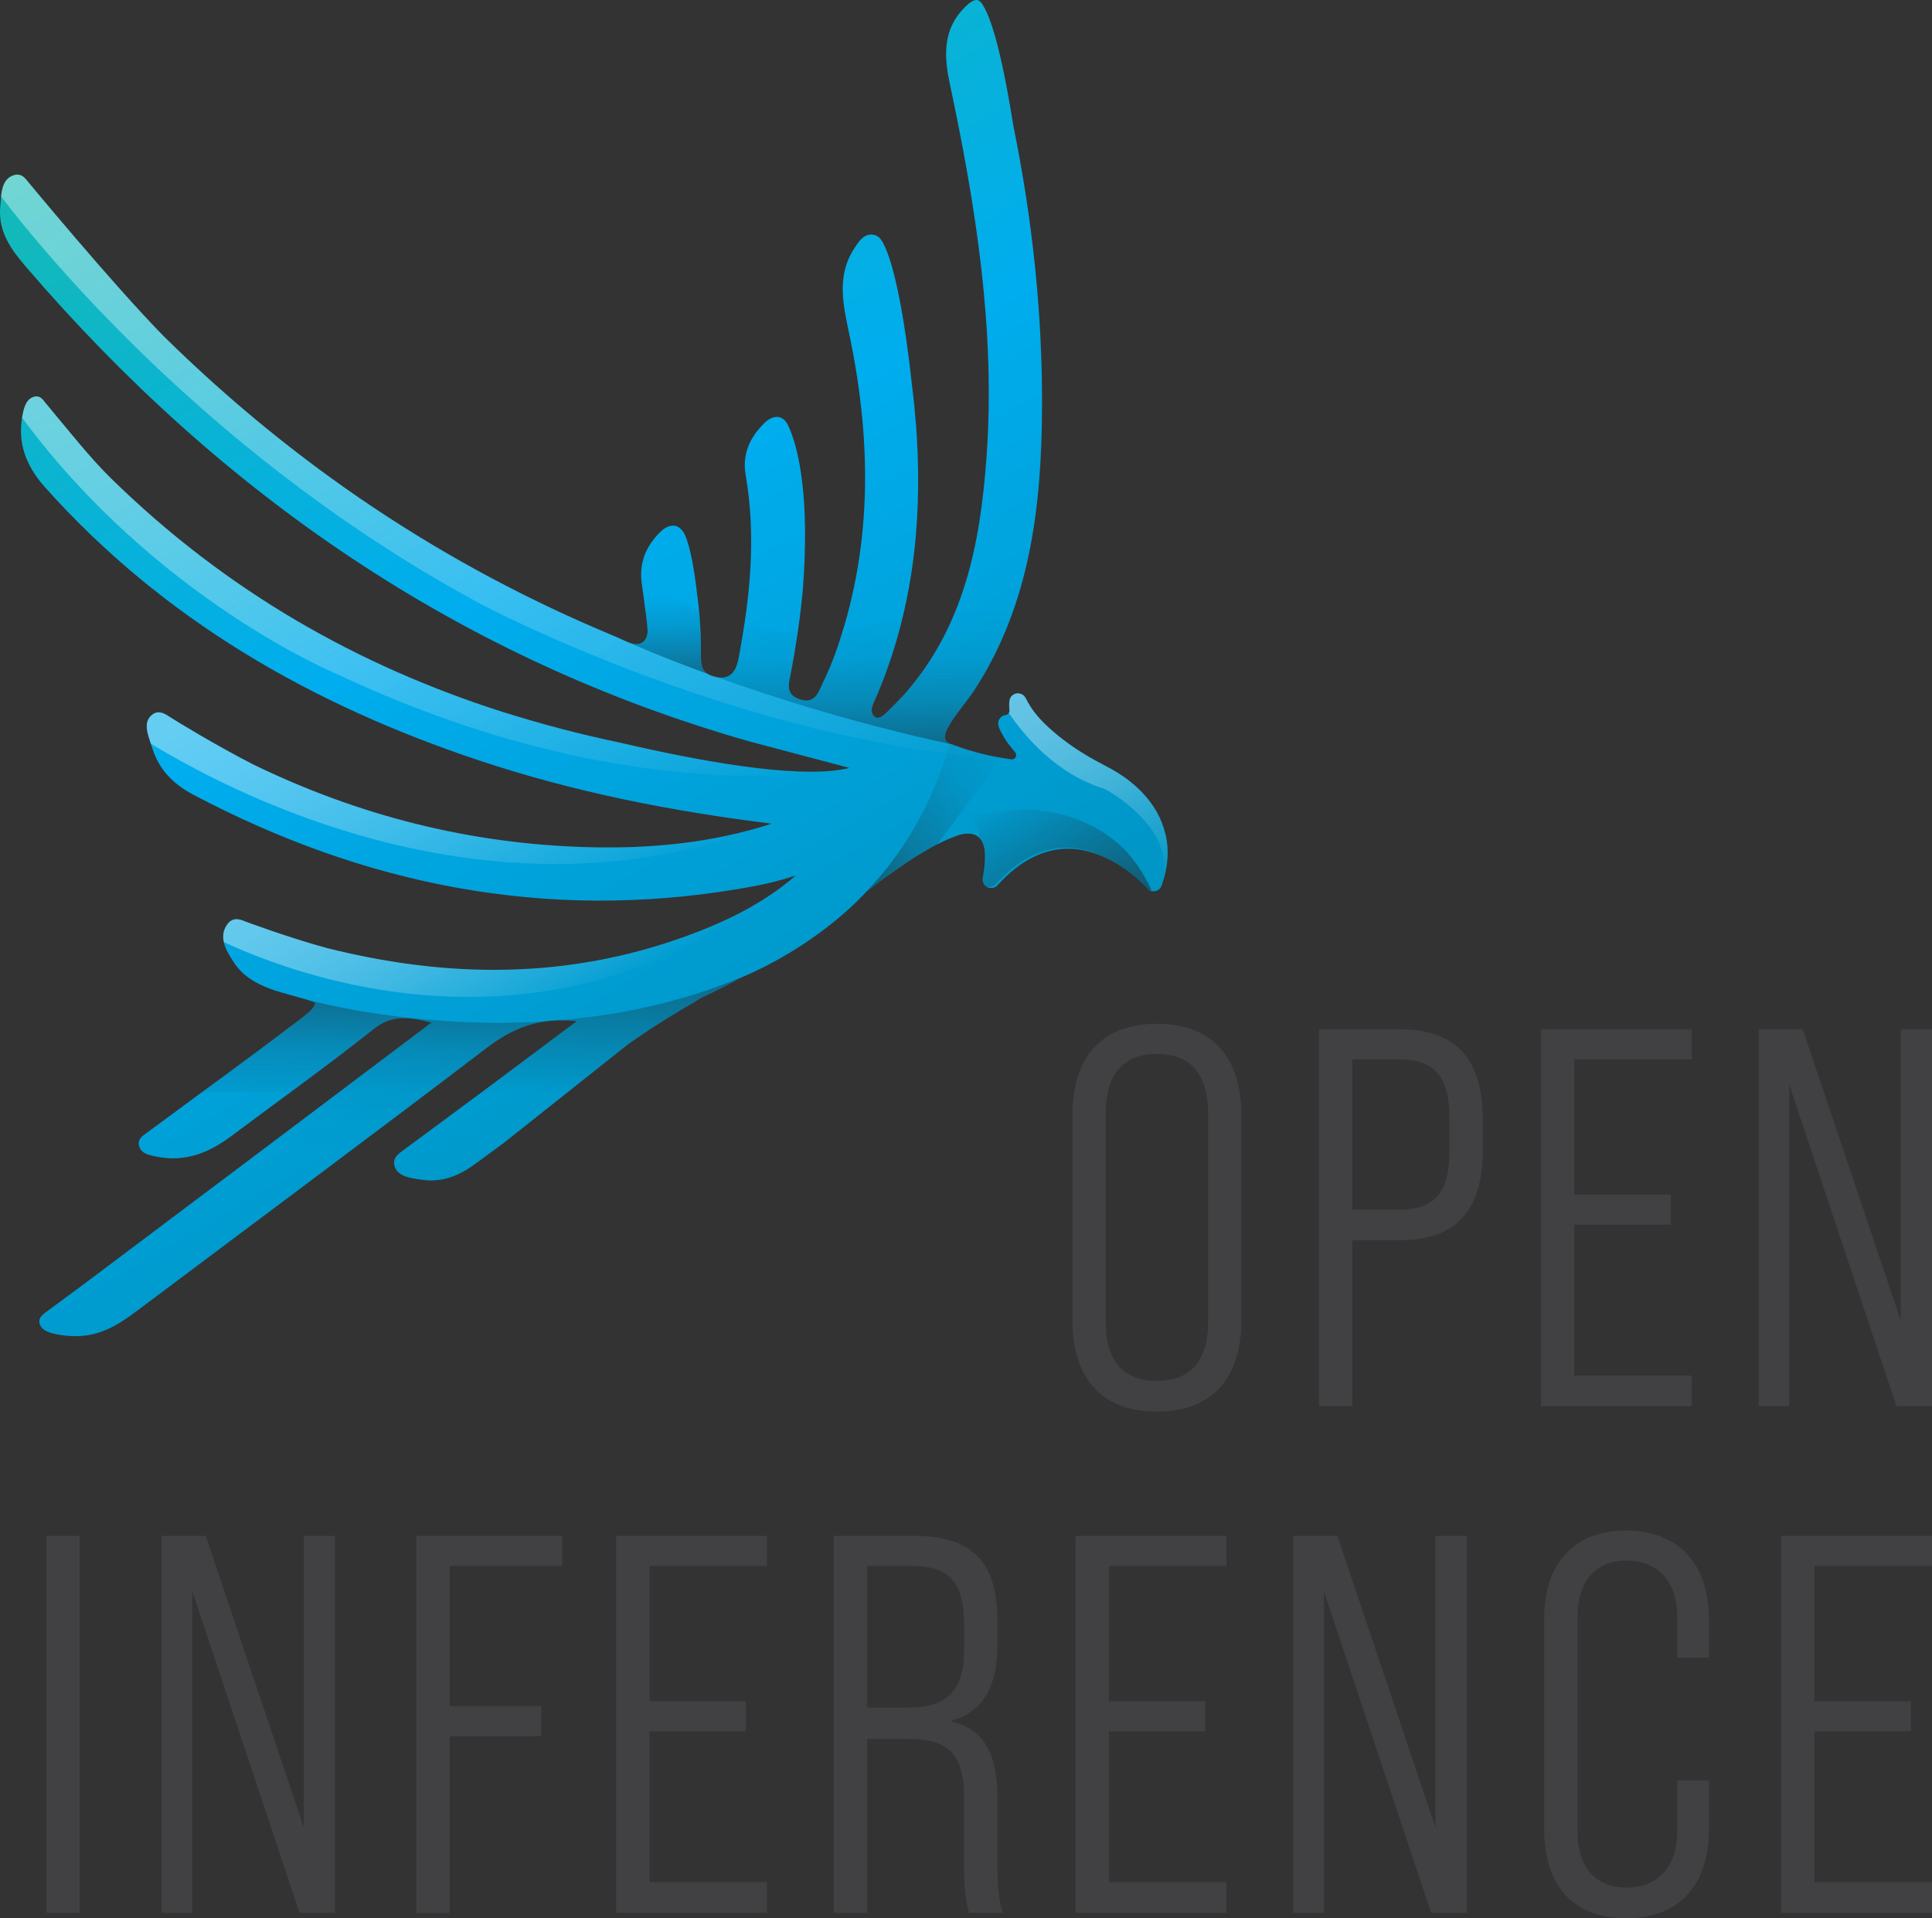 <?xml version="1.0" encoding="UTF-8"?>
<svg id="Layer_2" data-name="Layer 2" xmlns="http://www.w3.org/2000/svg" xmlns:xlink="http://www.w3.org/1999/xlink" viewBox="0 0 379.03 376.35">
  <rect x="0" y="0" width="379.03" height="376.35" fill="#333333" stroke="none"/>
  <defs>
    <style>
      .cls-1 {
        fill: url(#linear-gradient-10);
      }

      .cls-1, .cls-2, .cls-3, .cls-4, .cls-5, .cls-6, .cls-7, .cls-8, .cls-9, .cls-10, .cls-11, .cls-12, .cls-13, .cls-14, .cls-15 {
        stroke-width: 0px;
      }

      .cls-1, .cls-12 {
        opacity: .5;
      }

      .cls-2 {
        fill: url(#Fade_to_Black_2);
      }

      .cls-2, .cls-4, .cls-5, .cls-6, .cls-7, .cls-8, .cls-9, .cls-10, .cls-11 {
        opacity: .4;
      }

      .cls-3 {
        fill: url(#linear-gradient);
      }

      .cls-4 {
        fill: url(#linear-gradient-8);
      }

      .cls-5 {
        fill: url(#linear-gradient-9);
      }

      .cls-6 {
        fill: url(#linear-gradient-7);
      }

      .cls-7 {
        fill: url(#linear-gradient-5);
      }

      .cls-8 {
        fill: url(#linear-gradient-6);
      }

      .cls-9 {
        fill: url(#linear-gradient-3);
      }

      .cls-10 {
        fill: url(#linear-gradient-4);
      }

      .cls-11 {
        fill: url(#linear-gradient-2);
      }

      .cls-12 {
        fill: url(#Fade_to_Black_2-2);
      }

      .cls-13 {
        fill: #414042;
      }

      .cls-14 {
        fill: #e5b4a6;
      }

      .cls-15 {
        fill: #fedbb5;
      }
    </style>
    <linearGradient id="linear-gradient" x1="34.27" y1="16.05" x2="151.16" y2="218.5" gradientUnits="userSpaceOnUse">
      <stop offset="0" stop-color="#14bab6"/>
      <stop offset=".5" stop-color="#00adee"/>
      <stop offset="1" stop-color="#0095c4"/>
    </linearGradient>
    <linearGradient id="linear-gradient-2" x1="147.99" y1="178.08" x2="49.4" y2="7.32" gradientUnits="userSpaceOnUse">
      <stop offset="0" stop-color="#fdfdfe" stop-opacity="0"/>
      <stop offset=".11" stop-color="#fdfdfe" stop-opacity=".17"/>
      <stop offset=".3" stop-color="#fdfdfe" stop-opacity=".42"/>
      <stop offset=".47" stop-color="#fdfdfe" stop-opacity=".63"/>
      <stop offset=".64" stop-color="#fdfdfe" stop-opacity=".79"/>
      <stop offset=".78" stop-color="#fdfdfe" stop-opacity=".9"/>
      <stop offset=".91" stop-color="#fdfdfe" stop-opacity=".97"/>
      <stop offset="1" stop-color="#fdfdfe"/>
    </linearGradient>
    <linearGradient id="linear-gradient-3" x1="118.9" y1="177.02" x2="47.86" y2="53.98" xlink:href="#linear-gradient-2"/>
    <linearGradient id="linear-gradient-4" x1="109.11" y1="186.01" x2="69.46" y2="117.33" xlink:href="#linear-gradient-2"/>
    <linearGradient id="linear-gradient-5" x1="110.76" y1="199.87" x2="86.07" y2="157.11" xlink:href="#linear-gradient-2"/>
    <linearGradient id="linear-gradient-6" x1="69.07" y1="195.98" x2="69.07" y2="241.02" gradientUnits="userSpaceOnUse">
      <stop offset="0" stop-color="#231f20"/>
      <stop offset=".03" stop-color="#231f20" stop-opacity=".9"/>
      <stop offset=".22" stop-color="#231f20" stop-opacity=".4"/>
      <stop offset=".42" stop-color="#231f20" stop-opacity=".1"/>
      <stop offset=".65" stop-color="#231f20" stop-opacity="0"/>
    </linearGradient>
    <linearGradient id="Fade_to_Black_2" data-name="Fade to Black 2" x1="119.71" y1="191.72" x2="119.71" y2="214.69" gradientUnits="userSpaceOnUse">
      <stop offset="0" stop-color="#231f20"/>
      <stop offset="1" stop-color="#231f20" stop-opacity="0"/>
    </linearGradient>
    <linearGradient id="linear-gradient-7" x1="130.79" y1="132.21" x2="130.79" y2="113.43" gradientUnits="userSpaceOnUse">
      <stop offset="0" stop-color="#231f20"/>
      <stop offset=".03" stop-color="#231f20" stop-opacity=".95"/>
      <stop offset=".51" stop-color="#231f20" stop-opacity=".26"/>
      <stop offset=".81" stop-color="#231f20" stop-opacity="0"/>
    </linearGradient>
    <linearGradient id="linear-gradient-8" x1="171.85" y1="146.07" x2="171.85" y2="100.64" gradientUnits="userSpaceOnUse">
      <stop offset="0" stop-color="#231f20"/>
      <stop offset=".18" stop-color="#231f20" stop-opacity=".48"/>
      <stop offset=".38" stop-color="#231f20" stop-opacity=".12"/>
      <stop offset=".58" stop-color="#231f20" stop-opacity="0"/>
    </linearGradient>
    <linearGradient id="Fade_to_Black_2-2" data-name="Fade to Black 2" x1="214.13" y1="181.86" x2="198.45" y2="154.69" xlink:href="#Fade_to_Black_2"/>
    <linearGradient id="linear-gradient-9" x1="226.77" y1="174.4" x2="203.27" y2="133.71" xlink:href="#linear-gradient-2"/>
    <linearGradient id="linear-gradient-10" x1="165.76" y1="167.51" x2="199.96" y2="147.77" gradientUnits="userSpaceOnUse">
      <stop offset="0" stop-color="#231f20"/>
      <stop offset=".31" stop-color="#231f20" stop-opacity=".5"/>
      <stop offset=".67" stop-color="#231f20" stop-opacity=".13"/>
      <stop offset="1" stop-color="#231f20" stop-opacity="0"/>
    </linearGradient>
  </defs>
  <g id="Layer_16" data-name="Layer 16">
    <g>
      <path class="cls-13" d="M210.38,258.88v-39.95c0-11.73,5.92-18.07,16.59-18.07s16.59,6.34,16.59,18.07v39.95c0,11.73-5.92,18.07-16.59,18.07s-16.59-6.34-16.59-18.07ZM237.01,259.3v-40.79c0-7.93-3.59-11.73-10.04-11.73s-10.04,3.8-10.04,11.73v40.79c0,7.93,3.59,11.62,10.04,11.62s10.04-3.7,10.04-11.62Z"/>
      <path class="cls-13" d="M258.77,201.92h15.64c11.31,0,16.49,5.81,16.49,17.75v5.92c0,11.94-5.18,17.75-16.49,17.75h-9.09v32.55h-6.55v-73.97ZM274.41,237.32c6.87,0,9.93-3.06,9.93-11.41v-6.66c0-8.24-3.06-11.41-9.93-11.41h-9.09v29.48h9.09Z"/>
      <path class="cls-13" d="M302.31,201.92h29.59v5.92h-23.04v26.52h18.92v5.92h-18.92v29.59h23.04v6.02h-29.59v-73.97Z"/>
      <path class="cls-13" d="M345,201.92h8.67l19.23,57.17v-57.17h6.13v73.97h-6.97l-21.03-63.09v63.09h-6.02v-73.97Z"/>
    </g>
    <g>
      <path class="cls-13" d="M9.08,301.32h6.55v73.97h-6.55v-73.97Z"/>
      <path class="cls-13" d="M31.69,301.32h8.67l19.23,57.17v-57.17h6.13v73.97h-6.97l-21.03-63.09v63.09h-6.02v-73.97Z"/>
      <path class="cls-13" d="M81.67,301.32h28.64v5.92h-22.09v27.48h17.96v5.92h-17.96v34.66h-6.55v-73.97Z"/>
      <path class="cls-13" d="M120.87,301.32h29.59v5.92h-23.04v26.52h18.92v5.92h-18.92v29.59h23.04v6.02h-29.59v-73.97Z"/>
      <path class="cls-13" d="M163.56,301.32h15.75c11.52,0,16.38,5.18,16.38,16.8v4.54c0,8.24-2.85,13.21-8.98,14.9v.21c6.45,1.48,8.98,6.45,8.98,15.22v13.42c0,3.17.21,6.34,1.06,8.88h-6.66c-.53-2.11-.95-4.44-.95-8.98v-13.63c0-8.56-3.17-11.52-10.99-11.52h-8.03v34.13h-6.55v-73.97ZM178.04,335.03c7.5,0,11.1-3.17,11.1-11.2v-5.18c0-8.03-2.85-11.41-10.04-11.41h-8.98v27.79h7.93Z"/>
      <path class="cls-13" d="M211.01,301.32h29.59v5.92h-23.04v26.52h18.92v5.92h-18.92v29.59h23.04v6.02h-29.59v-73.97Z"/>
      <path class="cls-13" d="M253.7,301.32h8.67l19.23,57.17v-57.17h6.13v73.97h-6.97l-21.03-63.09v63.09h-6.02v-73.97Z"/>
      <path class="cls-13" d="M302.94,358.92v-41.32c0-10.78,5.81-17.33,16.06-17.33s16.27,6.55,16.27,17.33v7.61h-6.23v-7.93c0-7.19-3.91-11.1-9.93-11.1s-9.62,3.91-9.62,11.1v42.06c0,7.19,3.7,10.99,9.62,10.99s9.93-3.8,9.93-10.99v-10.04h6.23v9.62c0,10.88-5.81,17.44-16.27,17.44s-16.06-6.55-16.06-17.44Z"/>
      <path class="cls-13" d="M349.44,301.32h29.59v5.92h-23.04v26.52h18.92v5.92h-18.92v29.59h23.04v6.02h-29.59v-73.97Z"/>
    </g>
    <g>
      <path class="cls-3" d="M228.67,163.79c-.67-3.04-2.22-5.84-4.6-8.33-.91-.96-1.94-1.86-3.05-2.68-.54-.4-1.11-.77-1.69-1.14-.73-.45-1.48-.89-2.3-1.31-3.03-1.55-5.61-3.12-7.88-4.8-.92-.68-1.81-1.39-2.64-2.12-2.03-1.77-3.39-3.28-4.4-4.89-.33-.52-.62-1.07-.9-1.6-.12-.23-.29-.43-.49-.57-.37-.27-.84-.39-1.31-.3-.73.13-1.29.73-1.37,1.47-.07.57-.06,1.18.01,1.81.04.37-.15.72-.49.87-.08.03-.16.06-.25.07-.48.06-.92.32-1.19.72-.28.4-.36.9-.25,1.37.11.41.24.7.36.93l.11.21c.07.14.15.29.23.44.23.43.46.86.75,1.28.53.78,1.13,1.55,1.84,2.38.22.26.26.65.1.95-.17.31-.51.48-.86.43-4.02-.55-7.61-1.45-10.97-2.69-.38-.14-.77-.28-1.15-.43-3.01-1.27,2.42-6.68,4.91-10.51,10.89-16.75,13.15-35.94,13.24-55.35.09-18.77-1.94-37.27-5.67-55.54v-.03c-2.44-15.31-4.5-21.05-5.8-23.19-.28-.57-.58-.92-.91-1.09-.36-.24-.55-.13-.55-.13-.7.02-1.5.65-2.47,1.66-4.06,4.27-3.84,9.35-2.71,14.66,5.13,24.12,8.99,48.39,7.23,73.18-1.21,17.09-4.39,33.56-16.34,46.94-.72.8-1.49,1.56-2.26,2.32-.9.87-2.28,2.59-3.31,1.88-1.38-.96-.15-2.92.28-3.93,7-16.39,9.01-33.52,7.94-51.18-.02-.41-.07-.81-.09-1.22v-.02c-.02-.33-.05-.64-.07-.96-.18-2.34-.4-4.67-.69-6.98-3.01-28.02-6.62-29.83-6.62-29.83h0c-.24-.21-.54-.38-.94-.46-1.9-.4-2.93,1.27-3.78,2.54-3.79,5.69-2.12,11.73-.89,17.72,4.29,20.97,4.36,41.74-3.01,62.14-.67,1.86-1.48,3.67-2.33,5.45-.9,1.9-1.49,4.27-4.58,3.25-2.89-.96-2.08-3.15-1.7-5.15.96-5.08,1.75-10.18,2.23-15.29l.02.03c.04-.5.08-.99.12-1.48.07-.88.13-1.77.18-2.65.04-.74.08-1.47.11-2.18.01-.36.03-.73.04-1.09.58-16.2-2.13-23.56-3.17-25.73-.11-.27-.24-.51-.38-.72h0s0,0,0,0c-1.07-1.6-2.84-1.41-4.37.1-2.82,2.78-4.37,6.07-3.65,10.2,2.09,12.05.87,23.98-1.38,35.86-.3,1.59-1.02,4.49-4.42,3.75-2.32-.51-2.85-1.51-2.98-3.51.02-1.52,0-3.03-.04-4.55,0-.04,0-.08,0-.11h0c0-.21-.02-.43-.03-.64h0c0-.12-.01-.21-.02-.32-.1-2.07-.27-4.14-.53-6.21-.03-.2-.06-.39-.09-.59-1.3-11.69-2.99-12.83-2.99-12.83-1.08-1.41-2.78-1.17-4.25.28-2.82,2.78-4.24,6.05-3.65,10.2.43,3.04.32,2.1.63,4.75.24,1.36.49,3.84.52,4.63-.07.7-.24,1.32-.67,1.78-1.44,1.55-3.76-.04-5.52-.76-34.08-14.1-63.26-33.9-88.72-58.94-10.04-10.22-27.09-30.87-27.09-30.87h0c-.63-.74-1.43-1.16-2.64-.64C.18,35.43.25,38.28.04,40.68c-.4,4.8,2.16,8.28,4.95,11.55,38.46,44.87,85.39,77.11,142.03,93.23l10.19,2.7c.12.03.24.06.36.09.02,0,.03.01.06.02l8.77,2.33.24.06c-.29.08-.61.15-.96.21-9.66,1.91-28.77-1.6-44.11-5.18-7.6-1.6-15.05-3.53-22.35-5.83-.33-.1-.52-.15-.52-.15h0c-28.35-9.04-54.33-23.67-77.05-45.98-2.15-2.11-4.14-4.39-6.1-6.7-1.8-2.14-5.51-6.62-6.78-8.16-.14-.2-.29-.38-.45-.55h0s0,0,0,0c-.39-.4-.86-.65-1.52-.5-1.58.36-2.04,2-2.33,3.38-1.16,5.53.6,10.17,4.31,14.34,23.28,26.09,52.48,42.75,85.28,53.68,18.62,6.2,37.78,9.97,57.33,12.38-11.65,3.78-23.64,4.92-35.73,4.62-23.41-.58-45.35-6.21-65.98-16.23-7.61-3.91-14.69-8.27-16.55-9.44-1.07-.73-2.17-1.18-3.27-.33-2.05,1.59-.64,4.38.02,6.56,1.27,4.19,4.17,7.09,7.96,9.09,33.6,17.77,69.08,24.87,106.85,18.57,3.83-.64,7.45-1.34,11.45-2.69-6.31,5.47-13.62,9.03-21.32,11.84-23.65,8.65-47.15,8.3-70.57,2.45-7.51-2.01-16.23-5.28-16.23-5.28h0c-1.26-.55-2.5-.74-3.48.65-1.71,2.45-.22,4.99,1.26,7.29,3.49,5.44,10.25,5.97,15.58,7.82,1.82.58-3.15,3.9-4.74,5.12-7.74,5.92-15.32,11.34-23.03,17.07l-5.05,3.72h0c-.87.6-1.64,1.27-1.23,2.53.46,1.41,1.93,1.66,3.35,1.96,5.52,1.14,10.23-.69,14.58-3.94,9.34-7,18.85-13.78,27.99-21.05,3.48-2.77,6.63-2.54,11.39-1.31-11.89,8.96-23.01,17.34-34.14,25.73-11.29,8.5-22.6,16.99-33.9,25.48l-7.47,5.52c-.11.08-.21.16-.32.24l-.11.08h0c-.64.51-1.1,1.08-.97,1.82.3,1.68,2.28,2.1,3.9,2.38,6.68,1.15,10.81-1.36,15.38-4.79,22.84-17.15,45.76-34.17,68.47-51.49,5.09-3.88,10.32-6.07,17.68-5.25-6.26,4.68-12.26,9.17-18.19,13.6l-16.1,11.92c-.12.08-.23.16-.34.25h-.01c-.85.67-1.45,1.47-1.12,2.64.62,2.13,3.18,2.38,5.35,2.71,4,.6,7.39-.82,10.53-3.15,1.81-1.34,3.63-2.67,5.45-3.99h0s24.59-19.53,24.59-19.53c0,0,5.81-4.15,12.53-7.97.6-.38,1.2-.75,1.81-1.11.26-.12.9-.41,1.86-.87.72-.37,1.45-.74,2.17-1.08,1.05-.54,2.29-1.19,3.65-1.94,3.96-1.65,15.31-6.94,24.69-16.93,4.46-3.44,10.74-7.94,15.63-10.1h0s.03-.01.03-.01c.37-.16.74-.31,1.09-.45h0s.03,0,.04-.02c.24-.09.47-.17.7-.25l.63-.25c1.77-.5,4.65-.69,5.03,3.21.07.96.05,1.94-.06,2.97-.08.78-.23,1.6-.34,2.26-.12.64.15,1.28.66,1.65.08.06.17.11.26.16.68.33,1.49.18,2-.38.19-.21.38-.42.58-.62,2.41-2.53,4.85-4.29,7.45-5.36,3.8-1.57,7.64-1.58,11.74-.02,1.95.74,3.78,1.76,5.6,3.1.77.57,1.56,1.21,2.32,1.91.46.42.92.88,1.32,1.29l.07.07.33.33c.06.06.13.12.19.17.39.28.88.39,1.36.29.56-.12,1.02-.52,1.22-1.05.04-.1.08-.21.11-.31,1.16-3.44,1.4-6.6.72-9.68Z"/>
      <path class="cls-15" d="M156.05,126.91c-.28,1.7-.57,3.41-.89,5.11.32-1.7.61-3.4.89-5.11h0Z"/>
      <path class="cls-15" d="M186.28,145.86c.12.05.25.1.37.14-.12-.05-.25-.09-.37-.14"/>
      <polyline class="cls-15" points="172 136.53 172 136.54 172 136.53"/>
      <polyline class="cls-15" points="172.48 135.38 172.48 135.39 172.48 135.38"/>
      <path class="cls-15" d="M172.58,135.14s-.02.05-.03.07c0-.02.02-.05.03-.07"/>
      <path class="cls-15" d="M191.34,135.11s-.04.06-.06.09c.02-.03.04-.06.06-.09"/>
      <path class="cls-15" d="M161.44,133.91c-.21.44-.4.91-.62,1.36.21-.45.41-.92.62-1.36"/>
      <polyline class="cls-15" points="141.16 132.91 141.17 132.91 141.16 132.91"/>
      <polyline class="cls-15" points="138.12 131.54 138.12 131.54 138.12 131.54"/>
      <polyline class="cls-15" points="138.1 131.52 138.11 131.52 138.1 131.52"/>
      <polyline class="cls-15" points="138.09 131.49 138.09 131.5 138.09 131.49"/>
      <polyline class="cls-15" points="138.08 131.48 138.08 131.49 138.08 131.48"/>
      <path class="cls-15" d="M138.06,131.45s.01.02.02.02c0,0-.01-.02-.02-.02"/>
      <path class="cls-15" d="M137.5,129.32s0,0,0,.01c0,0,0,0,0-.01"/>
      <path class="cls-15" d="M145.09,128.03c-.06.34-.13.68-.19,1.03.06-.34.13-.68.19-1.03"/>
      <path class="cls-15" d="M126.38,125.68c-.23.24-.47.41-.74.51.26-.1.51-.27.74-.51"/>
      <path class="cls-14" d="M138.12,131.54c.19.26.43.48.74.67h0c-.31-.19-.55-.41-.74-.67M138.11,131.52s0,.01,0,.02c0,0,0,0,0-.02M138.09,131.5s0,0,.01.01c0,0,0,0-.01-.01M138.08,131.49s0,0,0,0c0,0,0,0,0,0M138.08,131.47s0,0,0,0c0,0,0,0,0,0M138.06,131.45s0,0,0,0c0,0,0,0,0,0M137.51,129.34s0,0,0,.01c0,0,0,0,0-.01M137.5,129.29h0s0,.02,0,.03c0,0,0-.02,0-.03M122.72,125.77s.02,0,.03.01c.71.31,1.43.55,2.09.55.28,0,.54-.04.79-.14-.25.1-.52.14-.79.14-.67,0-1.4-.25-2.12-.56M137.4,123.54s0,.01,0,.02c0,0,0-.01,0-.02"/>
      <path class="cls-14" d="M186.65,146c.06.02.12.04.18.07h0c-.06-.02-.12-.04-.18-.07M173.06,140.52s0,0,0,0c0,0,0,0,0,0M171.01,139.41c0,.48.17.92.64,1.25.17.12.35.17.53.17.28,0,.58-.12.87-.31-.3.19-.59.31-.87.31-.19,0-.37-.05-.54-.17-.47-.32-.64-.77-.64-1.25M172,136.54c-.03.06-.05.13-.08.19.03-.06.05-.13.08-.19M172.48,135.39c-.16.38-.32.77-.48,1.15.16-.38.32-.76.48-1.15M172.55,135.22c-.02.05-.04.11-.07.16.02-.05.04-.11.07-.16M191.28,135.21s-.01.02-.02.03c0,0,.01-.02.02-.03M191.35,135.09s-.01.02-.02.03c0,0,.01-.02.02-.03M172.61,135.07s-.02.04-.03.07c0-.02.02-.05.03-.07M154.76,134.56c0,1.09.44,2.05,2.1,2.6.51.17.96.25,1.34.25,1.4,0,2.07-.99,2.62-2.13-.55,1.14-1.22,2.13-2.62,2.13-.39,0-.83-.08-1.34-.25-1.66-.55-2.1-1.51-2.1-2.6M141.15,132.91h.01-.01M143.86,131.8c-.5.65-1.24,1.13-2.35,1.13-.11,0-.23,0-.35-.02.12,0,.24.02.35.02,1.11,0,1.85-.48,2.35-1.13M165.39,123.6s-.01,0-.02,0c-.49,1.62-1.01,3.24-1.6,4.86-.67,1.86-1.48,3.67-2.33,5.45h0c.85-1.78,1.66-3.59,2.33-5.45.58-1.62,1.12-3.24,1.61-4.86M145.99,122.7c-.27,1.78-.57,3.56-.9,5.33.33-1.78.63-3.55.9-5.33h0M189.48,114.17s0,0,0,0c-2.44,8-6.23,15.54-12.26,22.29-.72.8-1.49,1.56-2.26,2.32h0c.77-.76,1.54-1.51,2.26-2.32,6.03-6.75,9.82-14.29,12.26-22.3"/>
      <path class="cls-11" d="M3.41,34.24c-.3,0-.63.07-1.01.23-1.58.68-2.01,2.32-2.19,4.08,8.48,11.12,41.98,52.12,94.68,80.25,0,0,51.6,27.24,103.5,30.18-4.02-.55-7.61-1.45-10.97-2.69-.2-.07-.4-.15-.6-.22h0c-18.86-4.07-34.93-9.17-46.3-13.25.22.05.43.08.63.1-.21-.02-.43-.05-.66-.1-.69-.15-1.22-.34-1.63-.59-8.99-3.28-14.72-5.81-16.11-6.43-.66-.28-1.31-.62-1.89-.86-34.08-14.1-63.26-33.9-88.72-58.94-10.04-10.22-27.09-30.87-27.09-30.87h0c-.44-.51-.96-.87-1.63-.87"/>
      <path class="cls-9" d="M7.17,77.77c-.12,0-.25.01-.38.04-1.58.36-2.04,2-2.33,3.38-.05.25-.1.5-.14.74,26.35,35.69,61.7,50.28,61.7,50.28,35.3,16.63,64.27,19.99,81.91,19.99,7.3,0,12.66-.57,15.73-1.02-1.4.16-2.94.23-4.6.23-10.34,0-25.13-2.84-37.48-5.72-7.6-1.6-15.05-3.53-22.35-5.83-.33-.1-.52-.15-.52-.15h0c-28.35-9.04-54.33-23.67-77.05-45.98-2.15-2.11-4.14-4.39-6.1-6.7-1.8-2.14-5.51-6.62-6.78-8.16-.14-.2-.29-.38-.45-.55h0s0,0,0,0c-.31-.32-.67-.54-1.14-.54"/>
      <path class="cls-10" d="M31.12,139.76c-.42,0-.84.13-1.26.46-1.79,1.38-.94,3.68-.26,5.69,13.2,8.02,43.5,23.61,79.38,23.61,13.55,0,27.88-2.22,42.41-7.91-10.48,3.4-21.24,4.66-32.1,4.66-1.21,0-2.42-.02-3.63-.05-23.41-.58-45.35-6.21-65.98-16.23-7.61-3.91-14.69-8.27-16.55-9.44-.66-.45-1.33-.79-2-.79"/>
      <path class="cls-7" d="M153.8,173.65c-5.75,4.41-12.22,7.46-18.98,9.94-12.69,4.64-25.34,6.69-37.94,6.69-10.9,0-21.77-1.53-32.62-4.25-7.51-2.01-16.23-5.28-16.23-5.28h0c-.55-.24-1.1-.41-1.62-.41-.67,0-1.31.28-1.85,1.06-.79,1.14-.9,2.3-.63,3.44,8.33,3.87,26.21,10.75,48,10.75,18.9,0,40.74-5.17,61.89-21.95"/>
      <path class="cls-8" d="M97.6,200.67c-20.47,0-35.95-4.14-37.9-4.69.57.17,1.14.34,1.69.53,1.82.58-3.15,3.9-4.74,5.12-5.72,4.38-11.36,8.48-17.02,12.64h17.37c5.47-4.05,10.93-8.12,16.26-12.35,1.98-1.58,3.86-2.18,5.98-2.18,1.61,0,3.36.34,5.41.87-11.89,8.96-23.01,17.34-34.14,25.73-6.51,4.9-13.02,9.79-19.53,14.68h17.48c15.71-11.76,31.43-23.53,47.03-35.43,3.6-2.74,7.27-4.64,11.71-5.23-3.29.22-6.49.31-9.58.31Z"/>
      <path class="cls-2" d="M93.94,214.69h16.89l12.47-9.91s5.81-4.15,12.53-7.97c.6-.38,1.2-.75,1.81-1.11.26-.12.9-.41,1.86-.87.72-.37,1.45-.74,2.17-1.08,1.1-.56,2.38-1.24,3.81-2.03-12.04,5.04-24.37,7.5-35.78,8.45.16,0,.31,0,.47,0,.96,0,1.95.06,2.99.17-6.26,4.68-12.26,9.17-18.19,13.6l-1.01.75Z"/>
      <path class="cls-6" d="M137.5,129.29c.02-1.52,0-3.03-.04-4.55v-.11s0,0,0,0c0-.21-.02-.43-.03-.64h0s-.02-.32-.02-.32c-.06-1.28-.16-2.55-.28-3.83-4.03-1.69-7.82-3.86-11.32-6.41.02.36.04.72.09,1.09.43,3.04.32,2.1.63,4.75.24,1.36.49,3.84.52,4.63-.07.7-.24,1.32-.67,1.78-.44.48-.97.65-1.53.65-.67,0-1.4-.25-2.12-.56,1.33.6,7.08,3.14,16.14,6.45-.97-.59-1.27-1.51-1.36-2.92Z"/>
      <path class="cls-4" d="M203.19,100.64c-3.77,5.25-8.41,9.84-13.72,13.54-2.44,8-6.23,15.54-12.26,22.29-.72.8-1.49,1.56-2.26,2.32-.75.73-1.83,2.05-2.77,2.05-.19,0-.37-.05-.54-.17-1.38-.96-.15-2.92.28-3.93,2.26-5.29,3.99-10.65,5.27-16.09-3.77,1.41-7.74,2.41-11.82,2.96-.49,1.62-1.01,3.24-1.6,4.86-.67,1.86-1.48,3.67-2.33,5.45-.75,1.58-1.29,3.49-3.23,3.49-.39,0-.83-.08-1.34-.25-2.89-.96-2.08-3.15-1.7-5.15.5-2.65.95-5.3,1.34-7.96-3.59-.11-7.1-.57-10.5-1.36-.32,2.12-.69,4.24-1.09,6.36-.27,1.42-.87,3.87-3.39,3.87-.3,0-.63-.03-1-.11,11.37,4.08,27.44,9.18,46.3,13.26h0c-.19-.08-.37-.15-.55-.22-3.01-1.27,2.42-6.68,4.91-10.51,7-10.76,10.42-22.53,12.01-34.71Z"/>
      <path class="cls-12" d="M200.37,158.99c-2.36,0-4.73.23-7.07.66-.44.08-.87.12-1.29.12-.66,0-1.29-.1-1.87-.27.09.12.19.23.28.35,1.02,1.42,1.56,2.98,1.76,4.6.26.28.48.63.64,1.07h0s0,.01,0,.02c0,0,0,0,0,0,0,0,0,.01,0,.02,0,0,0,0,0,0,0,0,0,.01,0,.02,0,0,0,0,0,0,0,0,0,0,0,.01,0,0,0,0,0,0,0,0,0,0,0,.02,0,0,0,0,0,0,0,0,0,0,0,.01,0,0,0,0,0,0,0,0,0,0,0,.01,0,0,0,0,0,0,0,0,0,0,0,.01,0,0,0,0,0,0,0,0,0,0,0,.01,0,0,0,0,0,0,0,0,0,0,0,.01,0,0,0,0,0,.01,0,0,0,0,0,0h0s0,.02,0,.02c0,0,0,0,0,.01,0,0,0,0,0,0,0,0,0,0,0,.02,0,0,0,0,0,0,0,0,0,0,0,.01,0,0,0,0,0,0,0,0,0,.01,0,.02,0,0,0,0,0,0,0,0,0,.01,0,.02,0,0,0,0,0,0,0,0,0,.01,0,.02,0,0,0,0,0,0,0,0,0,0,0,.01t0,0s0,.01,0,.02c0,0,0,0,0,0,0,0,0,.01,0,.02,0,0,0,0,0,0,0,0,0,.01,0,.02,0,0,0,0,0,0,0,0,0,0,0,.01,0,0,0,0,0,.01,0,0,0,0,0,0,0,0,0,0,0,0,0,0,0,0,0,.01,0,0,0,0,0,.01,0,0,0,0,0,.01s0,0,0,.01c0,0,0,0,0,0,0,0,0,.01,0,.02,0,0,0,0,0,0,0,0,0,0,0,.01,0,0,0,0,0,.01s0,0,0,.01c0,0,0,0,0,.01,0,0,0,0,0,.01,0,0,0,0,0,0,0,0,0,.01,0,.02,0,0,0,0,0,0,0,0,0,.01,0,.02,0,0,0,0,0,0,0,0,0,0,0,.01,0,0,0,0,0,0,0,0,0,0,0,.02,0,0,0,0,0,0,0,0,0,.01,0,.02,0,0,0,0,0,0,0,0,0,.01,0,.02,0,0,0,0,0,0,0,0,0,.01,0,.02,0,0,0,0,0,0,0,0,0,.01,0,.02,0,0,0,0,0,0,0,0,0,.01,0,.02,0,0,0,0,0,0,0,0,0,.01,0,.02h0s0,.02,0,.03h0s0,.01,0,.02h0s0,.02,0,.03h0s0,.02,0,.03h0s0,.02,0,.03h0s0,.02,0,.03h0s0,.02,0,.02h0s0,.02,0,.03c0,0,0,0,0,0,0,.02,0,.05.01.08h0s0,.02,0,.03h0s0,.05,0,.08h0s0,.02,0,.03h0s0,.02,0,.03h0s0,.04,0,.06h0s0,.02,0,.03h0s0,.02,0,.03h0s0,.02,0,.03h0c.03.37.04.75.04,1.13,0,.6-.03,1.21-.1,1.84-.08.78-.23,1.6-.34,2.26-.02.1-.03.2-.03.3,0,.53.26,1.04.69,1.35l.26.16c.24.12.49.17.75.17.47,0,.92-.19,1.25-.55.19-.21.38-.42.58-.62,2.41-2.53,4.85-4.29,7.45-5.36,1.9-.79,3.82-1.18,5.78-1.18s3.92.39,5.96,1.17c1.95.74,3.78,1.76,5.6,3.1.77.57,1.56,1.21,2.32,1.91.46.42.92.88,1.32,1.29l.07.07.33.33.19.17c.28.21.62.32.97.33-1.61-3.45-3.65-6.66-6.54-9.16-5.45-4.72-12.33-6.72-19.32-6.72"/>
      <path class="cls-5" d="M199.71,136.02l-.31.03c-.73.13-1.29.73-1.37,1.47-.07.57-.06,1.18.01,1.81.02.2-.02.39-.12.55,2.91,4.33,9.23,12.01,18.83,14.91,0,0,14.83,7.76,11.08,19.01h0l.11-.31c1.16-3.44,1.4-6.6.72-9.68-.67-3.04-2.22-5.84-4.6-8.33-.91-.96-1.94-1.86-3.05-2.68-.54-.4-1.11-.77-1.69-1.14-.73-.45-1.48-.89-2.3-1.31-3.03-1.55-5.61-3.12-7.88-4.8-.92-.68-1.81-1.39-2.64-2.12-2.03-1.77-3.39-3.28-4.4-4.89-.33-.52-.62-1.07-.9-1.6-.12-.23-.29-.43-.49-.57-.29-.21-.64-.33-1-.33"/>
      <path class="cls-1" d="M180.89,167.36l3-1.75,12.63-16.93s-6.92-1.31-10.25-2.83c0,0-3.47,15.81-16.27,29.02l4.72-3.5c1.88-1.32,3.59-2.46,6.17-4.02Z"/>
    </g>
  </g>
</svg>